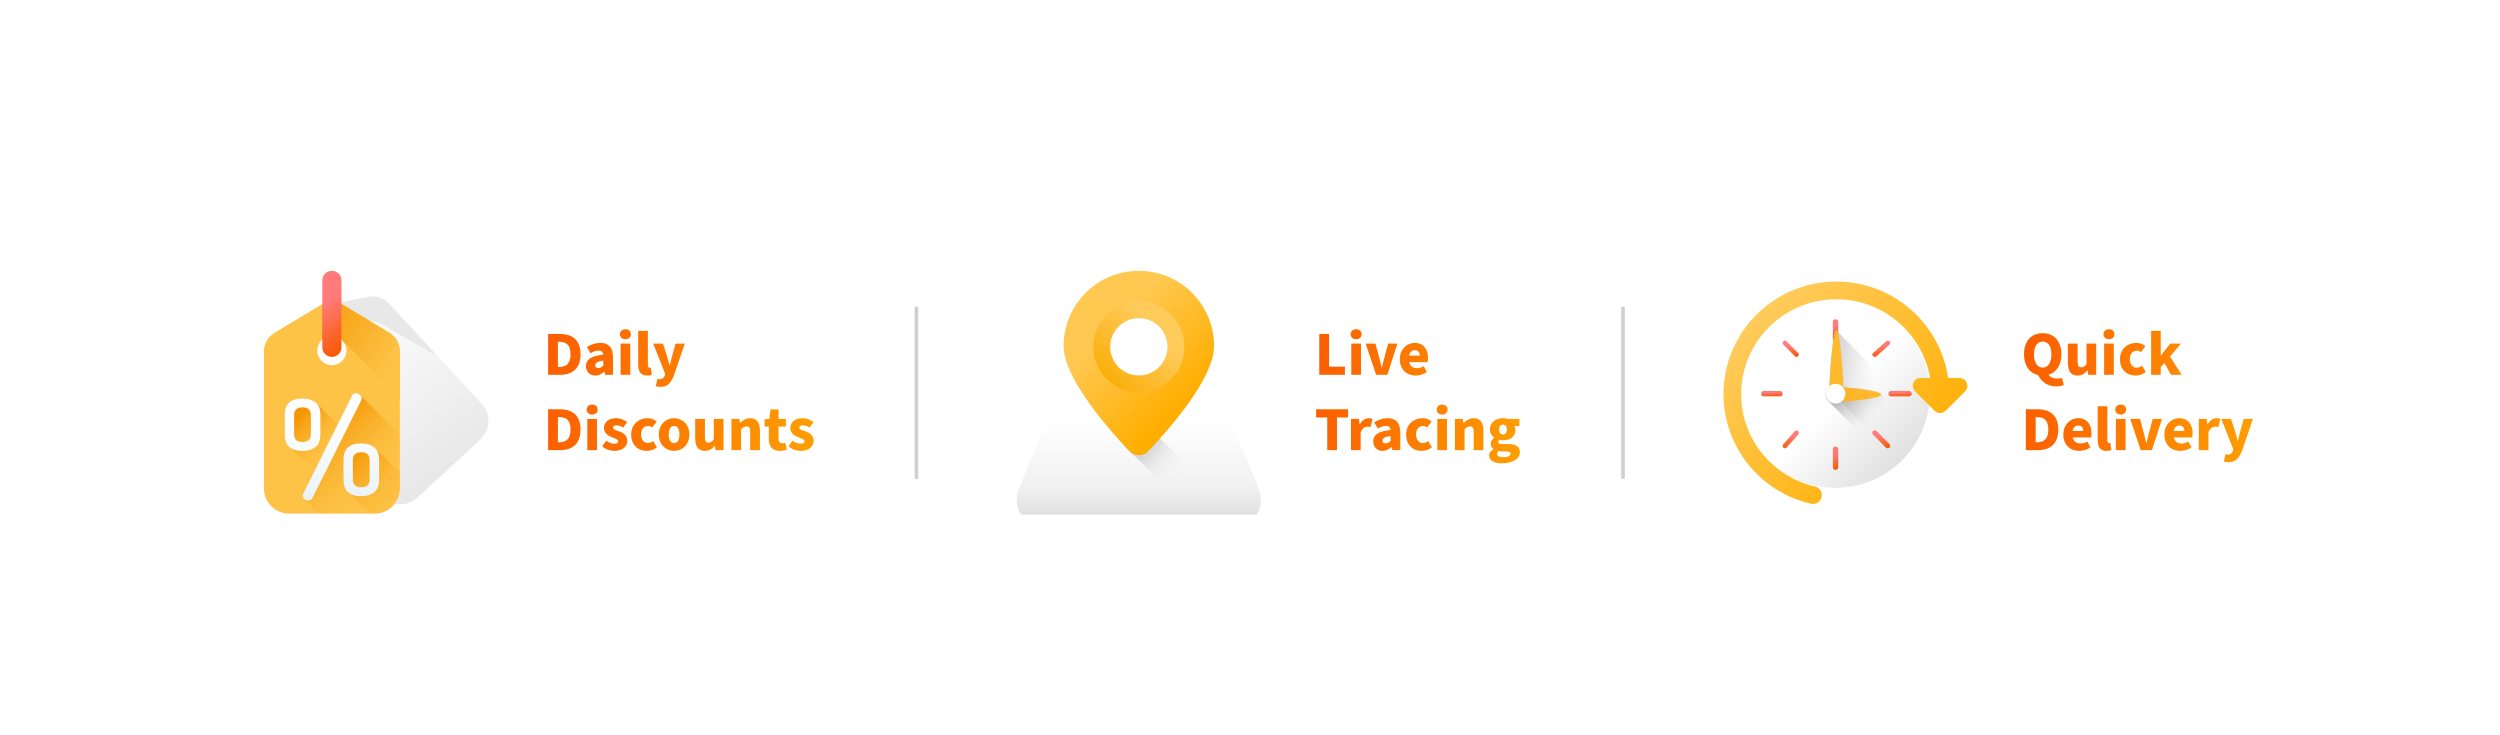 <svg width="1394" height="410" viewBox="0 0 1394 410" fill="none" xmlns="http://www.w3.org/2000/svg">
<g filter="url(#filter0_dd_401_1781)">
<rect x="82" y="55" width="1230" height="246" rx="46" fill="white"/>
<g clip-path="url(#clip0_401_1781)">
<path d="M268.601 184.266L216.79 128.148C213.885 125.002 209.551 123.612 205.359 124.467L199.21 125.728L176.552 130.367L176.112 130.455C175.889 130.5 175.67 130.552 175.454 130.61C175.341 130.64 175.225 130.674 175.109 130.709C172.7 131.418 170.6 132.842 169.061 134.752C168.066 135.984 167.302 137.418 166.84 138.992L158.387 167.845C157.182 171.964 158.221 176.416 161.135 179.571L212.926 235.667C215.571 238.53 219.13 240.039 222.735 240.166C225.676 240.273 228.649 239.458 231.187 237.703C231.727 237.33 232.249 236.914 232.749 236.456L237.37 232.188L267.808 204.086C273.501 198.831 273.855 189.956 268.601 184.266ZM189.471 160.922C189.353 161.116 189.237 161.302 189.113 161.482C189.061 161.562 189.002 161.645 188.944 161.719C188.757 161.968 188.556 162.206 188.346 162.428C188.275 162.505 188.207 162.579 188.133 162.647C188.062 162.725 187.985 162.797 187.91 162.861C185.362 165.193 181.502 165.723 178.349 163.903C174.45 161.649 173.117 156.675 175.368 152.78C177.417 149.227 181.733 147.806 185.437 149.291C185.685 149.39 185.936 149.503 186.184 149.632C186.284 149.69 186.386 149.74 186.491 149.8C190.384 152.048 191.717 157.022 189.471 160.922Z" fill="#E8E8E8"/>
<path d="M212.926 235.667C215.571 238.53 219.13 240.039 222.735 240.166C225.676 240.273 228.649 239.458 231.187 237.703C231.727 237.33 232.249 236.914 232.749 236.456L237.37 232.188L267.808 204.086C273.501 198.831 273.855 189.956 268.601 184.266L244.397 158.05L214.405 140.734C213.305 139.955 212.071 139.348 210.738 138.961L204.706 137.215L182.061 130.661C180.204 130.124 178.285 130.048 176.45 130.387L176.143 130.449C176.049 130.469 175.955 130.492 175.861 130.514C175.741 130.541 175.621 130.567 175.504 130.598C175.293 130.654 175.084 130.72 174.876 130.787C174.792 130.814 174.708 130.843 174.625 130.872C172.86 131.49 171.229 132.511 169.882 133.904L169.058 134.757C168.064 135.987 167.301 137.42 166.84 138.992L158.387 167.845C157.182 171.964 158.22 176.416 161.135 179.571L212.926 235.667ZM175.368 152.78C177.417 149.227 181.733 147.805 185.437 149.291C185.685 149.39 185.936 149.503 186.184 149.632C186.284 149.69 186.386 149.74 186.491 149.8C190.384 152.048 191.717 157.022 189.471 160.922C189.353 161.116 189.237 161.302 189.113 161.482C189.061 161.562 189.002 161.645 188.944 161.719C188.757 161.968 188.556 162.206 188.346 162.428C188.275 162.505 188.207 162.579 188.133 162.647C188.062 162.725 187.985 162.797 187.91 162.861C185.362 165.193 181.502 165.723 178.349 163.903C174.45 161.649 173.117 156.675 175.368 152.78Z" fill="url(#paint0_linear_401_1781)"/>
<path d="M217.048 144.519L211.673 141.271L191.497 129.08C187.624 126.741 182.774 126.733 178.893 129.06L153.11 144.527C149.429 146.734 147.175 150.71 147.175 155.004V231.354C147.175 239.1 153.454 245.379 161.204 245.379H208.922C216.668 245.379 222.947 239.1 222.947 231.354V154.976C222.947 150.694 220.708 146.734 217.048 144.519ZM179.306 160.226C176.126 157.042 176.126 151.892 179.306 148.712C182.205 145.813 186.743 145.557 189.935 147.947C190.151 148.107 190.363 148.284 190.568 148.472C190.652 148.552 190.736 148.628 190.82 148.712C194 151.892 194 157.042 190.82 160.226C190.66 160.382 190.499 160.535 190.331 160.675C190.259 160.739 190.183 160.803 190.107 160.859C189.863 161.052 189.607 161.232 189.346 161.392C189.258 161.448 189.17 161.5 189.082 161.548C188.994 161.604 188.902 161.652 188.814 161.696C185.746 163.29 181.881 162.801 179.306 160.226Z" fill="#FDC347"/>
<path d="M222.947 231.354C222.947 231.354 222.947 231.017 222.947 230.394L175.9 183.358C174.074 181.898 171.658 181.167 168.649 181.167C162.039 181.167 158.734 184.212 158.734 190.302V201.293C158.734 204.59 159.712 206.986 161.649 208.498L198.531 245.38H208.922C216.668 245.379 222.947 239.1 222.947 231.354Z" fill="url(#paint1_linear_401_1781)"/>
<path d="M200.649 179.088C200 178.543 199.278 178.271 198.48 178.271C197.393 178.271 196.653 178.716 196.258 179.608L169.094 234.174C168.897 234.521 168.799 234.892 168.799 235.288C168.799 235.981 169.072 236.612 169.621 237.182L177.819 245.379H208.922C216.668 245.379 222.947 239.1 222.947 231.354C222.947 231.354 222.947 221.394 222.947 208.987V201.495L200.649 179.088Z" fill="url(#paint2_linear_401_1781)"/>
<path d="M208.65 208.385C206.825 206.925 204.408 206.194 201.399 206.194C194.79 206.194 191.485 209.239 191.485 215.329V226.32C191.485 229.616 192.462 232.013 194.399 233.525L206.254 245.379H208.922C216.667 245.379 222.947 239.1 222.947 231.354C222.947 231.354 222.947 227.963 222.947 222.678L208.65 208.385Z" fill="url(#paint3_linear_401_1781)"/>
<path d="M158.734 201.293V190.302C158.734 184.212 162.039 181.167 168.649 181.167C171.658 181.167 174.075 181.898 175.9 183.358C177.724 184.819 178.637 187.134 178.637 190.301V201.292C178.637 204.461 177.724 206.776 175.9 208.236C174.074 209.697 171.658 210.427 168.649 210.427C162.039 210.427 158.734 207.382 158.734 201.293ZM164.007 201.169C164.007 204.024 165.554 205.452 168.649 205.452C171.792 205.452 173.364 204.024 173.364 201.169V190.426C173.364 187.571 171.792 186.143 168.649 186.143C165.554 186.143 164.007 187.571 164.007 190.426C164.007 190.426 164.007 201.169 164.007 201.169ZM168.799 235.288C168.799 234.892 168.897 234.521 169.094 234.174L196.259 179.608C196.653 178.716 197.394 178.271 198.48 178.271C199.278 178.271 200.001 178.543 200.65 179.088C201.298 179.633 201.623 180.301 201.623 181.093C201.623 181.49 201.549 181.885 201.401 182.281L174.235 236.625C173.79 237.565 172.951 238.036 171.718 238.036C170.869 238.036 170.17 237.75 169.621 237.182C169.073 236.612 168.799 235.981 168.799 235.288ZM191.485 226.473V215.398C191.485 209.262 194.79 206.194 201.4 206.194C204.408 206.194 206.826 206.931 208.651 208.402C210.475 209.874 211.388 212.206 211.388 215.398V226.473C211.388 229.666 210.475 231.998 208.651 233.47C206.825 234.941 204.408 235.677 201.4 235.677C194.79 235.677 191.485 232.609 191.485 226.473ZM196.758 226.37C196.758 229.257 198.305 230.701 201.399 230.701C204.542 230.701 206.115 229.258 206.115 226.37V215.501C206.115 212.614 204.542 211.169 201.399 211.169C198.305 211.169 196.758 212.614 196.758 215.501V226.37Z" fill="url(#paint4_linear_401_1781)"/>
<path d="M222.947 154.975V180.938L191.483 149.474C191.28 149.211 191.06 148.954 190.822 148.713C190.736 148.627 190.651 148.553 190.569 148.471C190.512 148.417 190.455 148.367 190.395 148.321C190.246 148.186 190.089 148.062 189.936 147.948C186.892 145.669 182.628 145.793 179.727 148.325V128.603C183.08 126.932 187.017 126.893 190.395 128.489C190.768 128.664 191.138 128.863 191.497 129.08L211.675 141.27L217.048 144.52C220.707 146.732 222.947 150.693 222.947 154.975Z" fill="url(#paint5_linear_401_1781)"/>
<path d="M185.061 158.019C182.115 158.019 179.727 155.631 179.727 152.685V115.334C179.727 112.388 182.115 110 185.061 110C188.007 110 190.395 112.388 190.395 115.334V152.685C190.395 155.631 188.007 158.019 185.061 158.019Z" fill="url(#paint6_linear_401_1781)"/>
</g>
<path d="M305.625 168H312.485C319.135 168 323.72 164.395 323.72 156.52C323.72 148.61 319.135 145.215 312.17 145.215H305.625V168ZM311.085 163.625V149.59H311.855C315.53 149.59 318.155 151.095 318.155 156.52C318.155 161.91 315.53 163.625 311.855 163.625H311.085ZM331.9 168.42C333.86 168.42 335.435 167.545 336.87 166.25H337.01L337.395 168H341.805V158.13C341.805 152.67 339.285 150.185 334.805 150.185C332.075 150.185 329.59 151.06 327.315 152.46L329.205 155.96C330.955 154.98 332.355 154.49 333.755 154.49C335.54 154.49 336.275 155.33 336.415 156.765C329.555 157.465 326.72 159.46 326.72 163.135C326.72 166.04 328.715 168.42 331.9 168.42ZM333.755 164.22C332.565 164.22 331.9 163.73 331.9 162.715C331.9 161.49 332.95 160.545 336.415 160.09V162.855C335.575 163.695 334.84 164.22 333.755 164.22ZM346.05 168H351.44V150.605H346.05V168ZM348.745 148.155C350.53 148.155 351.79 147.07 351.79 145.355C351.79 143.675 350.53 142.59 348.745 142.59C346.96 142.59 345.7 143.675 345.7 145.355C345.7 147.07 346.96 148.155 348.745 148.155ZM360.794 168.42C361.984 168.42 362.894 168.21 363.489 167.965L362.859 163.975C362.579 164.045 362.439 164.045 362.229 164.045C361.809 164.045 361.249 163.695 361.249 162.575V143.535H355.859V162.365C355.859 166.005 357.084 168.42 360.794 168.42ZM368.146 174.72C372.311 174.72 374.166 172.515 375.881 168.035L381.866 150.605H376.686L374.691 157.815C374.236 159.46 373.886 161.105 373.501 162.75H373.361C372.906 161.035 372.521 159.425 372.031 157.815L369.651 150.605H364.226L370.911 167.51L370.666 168.35C370.246 169.61 369.406 170.485 367.726 170.485C367.376 170.485 367.131 170.45 366.571 170.31L365.626 174.3C366.326 174.58 367.026 174.72 368.146 174.72ZM305.625 210H312.485C319.135 210 323.72 206.395 323.72 198.52C323.72 190.61 319.135 187.215 312.17 187.215H305.625V210ZM311.085 205.625V191.59H311.855C315.53 191.59 318.155 193.095 318.155 198.52C318.155 203.91 315.53 205.625 311.855 205.625H311.085ZM327.49 210H332.88V192.605H327.49V210ZM330.185 190.155C331.97 190.155 333.23 189.07 333.23 187.355C333.23 185.675 331.97 184.59 330.185 184.59C328.4 184.59 327.14 185.675 327.14 187.355C327.14 189.07 328.4 190.155 330.185 190.155ZM342.515 210.42C347.24 210.42 349.76 207.935 349.76 204.75C349.76 201.88 347.66 200.305 345 199.465C342.795 198.765 341.815 198.345 341.815 197.435C341.815 196.665 342.41 196.175 343.67 196.175C344.86 196.175 346.155 196.525 347.415 197.435L349.725 194.39C348.22 193.13 346.05 192.185 343.495 192.185C339.435 192.185 336.775 194.39 336.775 197.68C336.775 200.375 338.875 201.95 341.36 202.86C343.215 203.56 344.685 204.015 344.685 205.065C344.685 205.905 344.09 206.43 342.62 206.43C341.255 206.43 339.68 206.01 338.07 204.75L335.795 207.795C337.545 209.51 340.205 210.42 342.515 210.42ZM360.585 210.42C362.44 210.42 364.645 209.895 366.325 208.355L364.225 204.96C363.35 205.625 362.37 206.045 361.215 206.045C359.08 206.045 357.47 204.19 357.47 201.285C357.47 198.415 358.975 196.525 361.39 196.525C362.16 196.525 362.825 196.77 363.63 197.365L366.15 194.04C364.855 192.92 363.21 192.185 361.075 192.185C356.245 192.185 351.94 195.51 351.94 201.285C351.94 207.06 355.685 210.42 360.585 210.42ZM375.86 210.42C380.305 210.42 384.4 207.06 384.4 201.285C384.4 195.51 380.305 192.185 375.86 192.185C371.45 192.185 367.355 195.51 367.355 201.285C367.355 207.06 371.45 210.42 375.86 210.42ZM375.86 206.045C373.83 206.045 372.885 204.19 372.885 201.285C372.885 198.415 373.83 196.525 375.86 196.525C377.89 196.525 378.835 198.415 378.835 201.285C378.835 204.19 377.89 206.045 375.86 206.045ZM393.067 210.42C395.412 210.42 397.057 209.335 398.492 207.62H398.632L399.017 210H403.427V192.605H398.002V204.015C397.057 205.31 396.322 205.8 395.097 205.8C393.697 205.8 393.067 205.1 393.067 202.685V192.605H387.642V203.385C387.642 207.725 389.252 210.42 393.067 210.42ZM407.847 210H413.237V198.345C414.322 197.365 415.057 196.77 416.282 196.77C417.682 196.77 418.312 197.505 418.312 199.92V210H423.737V199.22C423.737 194.88 422.127 192.185 418.347 192.185C415.967 192.185 414.217 193.375 412.782 194.775H412.642L412.257 192.605H407.847V210ZM434.803 210.42C436.518 210.42 437.848 210.07 438.758 209.72L437.918 205.94C437.463 206.115 436.868 206.185 436.308 206.185C435.013 206.185 434.103 205.45 434.103 203.49V196.84H438.198V192.605H434.103V187.285H429.623L428.993 192.605L426.333 192.78V196.84H428.678V203.56C428.678 207.655 430.463 210.42 434.803 210.42ZM446.421 210.42C451.146 210.42 453.666 207.935 453.666 204.75C453.666 201.88 451.566 200.305 448.906 199.465C446.701 198.765 445.721 198.345 445.721 197.435C445.721 196.665 446.316 196.175 447.576 196.175C448.766 196.175 450.061 196.525 451.321 197.435L453.631 194.39C452.126 193.13 449.956 192.185 447.401 192.185C443.341 192.185 440.681 194.39 440.681 197.68C440.681 200.375 442.781 201.95 445.266 202.86C447.121 203.56 448.591 204.015 448.591 205.065C448.591 205.905 447.996 206.43 446.526 206.43C445.161 206.43 443.586 206.01 441.976 204.75L439.701 207.795C441.451 209.51 444.111 210.42 446.421 210.42Z" fill="url(#paint7_linear_401_1781)"/>
<path fill-rule="evenodd" clip-rule="evenodd" d="M510 226V130H512V226H510Z" fill="#CFCFCF"/>
<g clip-path="url(#clip1_401_1781)">
<path d="M581.864 198.177L568.01 231.797C565.885 236.954 567.336 246 570.288 246H699.712C702.672 246 704.119 236.914 701.978 231.769L687.983 198.127C686.881 195.477 685.415 194 683.891 194H585.976C584.443 194.001 582.968 195.497 581.864 198.177Z" fill="url(#paint8_linear_401_1781)"/>
<path d="M646.75 203.577L646.739 203.569H623.297C625.73 206.293 627.956 208.683 629.798 210.618L646.75 226.542H670.729L646.75 203.577Z" fill="url(#paint9_linear_401_1781)"/>
<path d="M635.018 110C611.851 110 593.07 128.799 593.07 151.987C593.07 170.065 618.56 198.818 629.798 210.618C632.641 213.603 637.396 213.603 640.238 210.618C651.479 198.818 676.97 170.065 676.97 151.987C676.969 128.799 658.188 110 635.018 110ZM635.018 167.959C626.205 167.959 619.061 160.808 619.061 151.988C619.061 143.167 626.206 136.016 635.018 136.016C643.831 136.016 650.975 143.167 650.975 151.988C650.975 160.808 643.831 167.959 635.018 167.959Z" fill="url(#paint10_linear_401_1781)"/>
<circle cx="635" cy="152.396" r="25" fill="white"/>
<path d="M635.018 127C621.012 127 609.658 138.365 609.658 152.383C609.658 166.402 621.012 177.767 635.018 177.767C649.024 177.767 660.378 166.402 660.378 152.383C660.378 138.365 649.023 127 635.018 127ZM635.018 168.355C626.205 168.355 619.061 161.204 619.061 152.383C619.061 143.563 626.205 136.412 635.018 136.412C643.83 136.412 650.975 143.563 650.975 152.383C650.975 161.204 643.83 168.355 635.018 168.355Z" fill="url(#paint11_linear_401_1781)"/>
</g>
<path d="M735.625 168H749.94V163.45H741.085V145.215H735.625V168ZM753.491 168H758.881V150.605H753.491V168ZM756.186 148.155C757.971 148.155 759.231 147.07 759.231 145.355C759.231 143.675 757.971 142.59 756.186 142.59C754.401 142.59 753.141 143.675 753.141 145.355C753.141 147.07 754.401 148.155 756.186 148.155ZM767.326 168H773.591L779.191 150.605H774.011L771.876 158.62C771.456 160.335 771.001 162.155 770.546 163.975H770.406C769.986 162.155 769.531 160.335 769.111 158.62L766.941 150.605H761.516L767.326 168ZM789.358 168.42C791.423 168.42 793.803 167.755 795.623 166.46L793.873 163.205C792.648 163.905 791.388 164.29 790.128 164.29C787.923 164.29 786.278 163.275 785.788 160.93H796.043C796.148 160.44 796.253 159.53 796.253 158.55C796.253 153.825 793.803 150.185 788.763 150.185C784.598 150.185 780.538 153.65 780.538 159.285C780.538 165.095 784.388 168.42 789.358 168.42ZM785.718 157.29C786.068 155.26 787.363 154.28 788.903 154.28C790.863 154.28 791.633 155.575 791.633 157.29H785.718ZM740.07 210H745.495V191.765H751.69V187.215H733.875V191.765H740.07V210ZM753.32 210H758.71V200.06C759.62 197.75 761.195 196.91 762.49 196.91C763.26 196.91 763.645 196.98 764.275 197.12L765.29 192.535C764.8 192.29 764.205 192.185 763.19 192.185C761.44 192.185 759.515 193.27 758.255 195.615H758.115L757.73 192.605H753.32V210ZM770.889 210.42C772.849 210.42 774.424 209.545 775.859 208.25H775.999L776.384 210H780.794V200.13C780.794 194.67 778.274 192.185 773.794 192.185C771.064 192.185 768.579 193.06 766.304 194.46L768.194 197.96C769.944 196.98 771.344 196.49 772.744 196.49C774.529 196.49 775.264 197.33 775.404 198.765C768.544 199.465 765.709 201.46 765.709 205.135C765.709 208.04 767.704 210.42 770.889 210.42ZM772.744 206.22C771.554 206.22 770.889 205.73 770.889 204.715C770.889 203.49 771.939 202.545 775.404 202.09V204.855C774.564 205.695 773.829 206.22 772.744 206.22ZM792.704 210.42C794.559 210.42 796.764 209.895 798.444 208.355L796.344 204.96C795.469 205.625 794.489 206.045 793.334 206.045C791.199 206.045 789.589 204.19 789.589 201.285C789.589 198.415 791.094 196.525 793.509 196.525C794.279 196.525 794.944 196.77 795.749 197.365L798.269 194.04C796.974 192.92 795.329 192.185 793.194 192.185C788.364 192.185 784.059 195.51 784.059 201.285C784.059 207.06 787.804 210.42 792.704 210.42ZM801.445 210H806.835V192.605H801.445V210ZM804.14 190.155C805.925 190.155 807.185 189.07 807.185 187.355C807.185 185.675 805.925 184.59 804.14 184.59C802.355 184.59 801.095 185.675 801.095 187.355C801.095 189.07 802.355 190.155 804.14 190.155ZM811.255 210H816.645V198.345C817.73 197.365 818.465 196.77 819.69 196.77C821.09 196.77 821.72 197.505 821.72 199.92V210H827.145V199.22C827.145 194.88 825.535 192.185 821.755 192.185C819.375 192.185 817.625 193.375 816.19 194.775H816.05L815.665 192.605H811.255V210ZM837.617 217.315C843.672 217.315 847.487 214.725 847.487 211.05C847.487 207.9 845.072 206.605 840.767 206.605H838.002C836.147 206.605 835.447 206.22 835.447 205.38C835.447 204.82 835.622 204.54 836.007 204.19C836.777 204.4 837.477 204.505 838.072 204.505C841.922 204.505 845.002 202.72 845.002 198.66C845.002 197.82 844.757 197.015 844.477 196.525H847.207V192.605H840.802C839.997 192.325 839.052 192.185 838.072 192.185C834.292 192.185 830.792 194.25 830.792 198.485C830.792 200.515 831.912 202.125 833.137 202.965V203.105C832.017 203.91 831.212 205.17 831.212 206.395C831.212 207.83 831.877 208.74 832.787 209.37V209.51C831.177 210.35 830.337 211.505 830.337 212.94C830.337 216.055 833.592 217.315 837.617 217.315ZM838.072 201.25C836.812 201.25 835.867 200.305 835.867 198.485C835.867 196.7 836.777 195.79 838.072 195.79C839.367 195.79 840.277 196.7 840.277 198.485C840.277 200.305 839.367 201.25 838.072 201.25ZM838.492 213.955C836.252 213.955 834.782 213.325 834.782 212.065C834.782 211.505 835.062 211.015 835.622 210.525C836.147 210.665 836.812 210.735 838.072 210.735H839.752C841.397 210.735 842.307 210.945 842.307 211.995C842.307 213.115 840.697 213.955 838.492 213.955Z" fill="url(#paint12_linear_401_1781)"/>
<path fill-rule="evenodd" clip-rule="evenodd" d="M904 226V130H906V226H904Z" fill="#CFCFCF"/>
<path d="M1076 178.5C1076 183.953 1075.17 189.215 1073.62 194.158C1073.45 194.71 1073.27 195.255 1073.08 195.797C1072.47 197.564 1071.76 199.286 1070.96 200.961C1070.3 202.374 1069.57 203.75 1068.78 205.087C1067.2 207.77 1065.39 210.299 1063.38 212.648C1061.27 215.108 1058.94 217.372 1056.41 219.408C1047.41 226.658 1035.96 231 1023.5 231C994.506 231 971 207.494 971 178.5C971 149.506 994.505 126 1023.5 126C1052.49 126 1076 149.506 1076 178.5Z" fill="url(#paint13_linear_401_1781)"/>
<path d="M1023.72 143C1021.67 143 1020 173.023 1020 175.1C1020 176.424 1020.68 177.586 1021.7 178.256L1060.06 217C1066.53 210.709 1071.4 202.753 1074 193.815C1065.44 185.226 1023.72 143 1023.72 143Z" fill="url(#paint14_linear_401_1781)"/>
<path d="M1024 182C1025.66 182 1027 180.657 1027 179C1027 177.343 1025.66 176 1024 176C1022.34 176 1021 177.343 1021 179C1021 180.657 1022.34 182 1024 182Z" fill="url(#paint15_linear_401_1781)"/>
<path d="M1023.5 137C1023.09 137 1022.71 137.144 1022.44 137.377C1022.17 137.609 1022 137.931 1022 138.286V147.714C1022 147.98 1022.09 148.228 1022.26 148.433C1022.36 148.57 1022.5 148.688 1022.66 148.78C1022.74 148.827 1022.83 148.866 1022.92 148.899C1023.1 148.964 1023.29 149 1023.5 149C1023.91 149 1024.29 148.856 1024.56 148.623C1024.83 148.391 1025 148.069 1025 147.714V138.286C1025 137.576 1024.33 137 1023.5 137Z" fill="url(#paint16_linear_401_1781)"/>
<path d="M1023.5 208C1022.67 208 1022 208.624 1022 209.393V219.607C1022 219.74 1022.03 219.866 1022.06 219.987C1022.24 220.57 1022.81 221 1023.5 221C1023.71 221 1023.9 220.961 1024.08 220.89C1024.62 220.679 1025 220.184 1025 219.607V209.393C1025 208.624 1024.33 208 1023.5 208Z" fill="url(#paint17_linear_401_1781)"/>
<path d="M1064.61 177H1054.39C1053.62 177 1053 177.672 1053 178.5C1053 179.328 1053.62 180 1054.39 180H1064.61C1065.38 180 1066 179.328 1066 178.5C1066 177.672 1065.38 177 1064.61 177Z" fill="url(#paint18_linear_401_1781)"/>
<path d="M994 178.5C994 178.189 993.919 177.9 993.781 177.661C993.688 177.501 993.57 177.364 993.433 177.256C993.228 177.094 992.981 177 992.714 177H983.286C982.931 177 982.609 177.168 982.377 177.439C982.144 177.711 982 178.086 982 178.5C982 179.329 982.576 180 983.286 180H992.714C993.069 180 993.39 179.832 993.623 179.561C993.856 179.289 994 178.914 994 178.5Z" fill="url(#paint19_linear_401_1781)"/>
<path d="M1046.38 157.633L1053.59 151.138C1054.14 150.649 1054.14 149.856 1053.59 149.367C1053.05 148.878 1052.17 148.878 1051.62 149.367L1044.41 155.862C1043.86 156.351 1043.86 157.144 1044.41 157.633C1044.95 158.122 1045.83 158.122 1046.38 157.633Z" fill="url(#paint20_linear_401_1781)"/>
<path d="M1002.63 199.408C1002.14 198.864 1001.35 198.864 1000.86 199.408L994.366 206.624C993.944 207.093 993.888 207.811 994.194 208.35C994.232 208.418 994.279 208.482 994.329 208.543C994.342 208.559 994.352 208.577 994.366 208.592C994.604 208.858 994.915 208.991 995.228 208.997C995.236 208.998 995.244 209 995.251 209C995.572 209 995.892 208.864 996.137 208.592L1002.63 201.376C1002.82 201.172 1002.93 200.921 1002.98 200.658C1002.99 200.57 1003 200.481 1003 200.392C1003 200.035 1002.88 199.679 1002.63 199.408Z" fill="url(#paint21_linear_401_1781)"/>
<path d="M1053.6 206.626L1046.38 199.405C1046.21 199.235 1046 199.124 1045.79 199.06C1045.58 198.999 1045.36 198.983 1045.15 199.019C1044.88 199.067 1044.62 199.194 1044.41 199.404C1043.86 199.948 1043.86 200.83 1044.41 201.373L1051.63 208.595C1051.71 208.676 1051.8 208.741 1051.89 208.799C1052.43 209.122 1053.13 209.057 1053.6 208.595C1053.82 208.373 1053.95 208.094 1053.99 207.806C1054.04 207.388 1053.92 206.948 1053.6 206.626Z" fill="url(#paint22_linear_401_1781)"/>
<path d="M996.138 149.367C995.894 149.122 995.573 149 995.253 149C995.173 149 995.092 149.008 995.013 149.023C994.776 149.069 994.55 149.183 994.367 149.367C994.122 149.611 994 149.932 994 150.253C994 150.333 994.008 150.413 994.023 150.492C994.069 150.729 994.183 150.955 994.367 151.138L1000.86 157.633C1000.87 157.644 1000.89 157.652 1000.9 157.662C1001.01 157.769 1001.14 157.853 1001.28 157.908C1001.43 157.97 1001.59 158 1001.75 158C1002.07 158 1002.39 157.878 1002.63 157.633C1002.82 157.45 1002.93 157.223 1002.98 156.987C1002.99 156.908 1003 156.828 1003 156.747C1003 156.427 1002.88 156.106 1002.63 155.862L996.138 149.367Z" fill="url(#paint23_linear_401_1781)"/>
<path d="M1071 201.393C1070.34 202.818 1069.61 204.206 1068.82 205.555C1067.25 208.262 1065.45 210.813 1063.43 213.181C1061.33 215.663 1059.01 217.946 1056.49 220L1019.66 182.794C1017.45 180.554 1017.45 176.923 1019.66 174.683C1019.76 174.584 1019.86 174.491 1019.96 174.401C1022.09 172.533 1025.26 172.533 1027.38 174.401C1027.48 174.491 1027.58 174.584 1027.68 174.683C1027.78 174.782 1027.88 174.888 1027.96 174.995H1027.97C1028.03 174.998 1028.1 175.001 1028.17 175.004C1028.29 175.014 1028.43 175.021 1028.58 175.031C1029.35 175.081 1030.41 175.163 1031.64 175.276C1032 175.309 1032.39 175.346 1032.78 175.385C1033.07 175.415 1033.36 175.442 1033.66 175.475C1033.91 175.501 1034.17 175.528 1034.43 175.554C1034.62 175.574 1034.81 175.597 1035 175.617C1035.31 175.65 1035.62 175.687 1035.93 175.723C1037.41 175.896 1038.94 176.091 1040.41 176.31C1040.61 176.34 1040.81 176.37 1041 176.403C1041.03 176.406 1041.07 176.409 1041.1 176.416C1041.32 176.452 1041.55 176.489 1041.77 176.522C1042 176.562 1042.22 176.598 1042.43 176.635C1042.58 176.661 1042.72 176.685 1042.86 176.711C1043.08 176.751 1043.3 176.79 1043.52 176.834C1043.63 176.853 1043.74 176.873 1043.84 176.893C1044.06 176.94 1044.28 176.983 1044.49 177.026C1044.55 177.039 1044.61 177.052 1044.68 177.066C1044.76 177.086 1044.85 177.106 1044.93 177.122C1044.97 177.129 1045.01 177.139 1045.05 177.148C1045.17 177.178 1045.29 177.205 1045.4 177.231C1045.48 177.251 1045.56 177.271 1045.64 177.287C1045.94 177.367 1046.23 177.443 1046.5 177.519C1046.56 177.539 1046.62 177.559 1046.68 177.576C1046.73 177.589 1046.78 177.605 1046.82 177.619C1046.89 177.642 1046.96 177.665 1047.02 177.685C1047.04 177.692 1047.07 177.698 1047.09 177.708C1047.22 177.755 1047.34 177.798 1047.46 177.844C1047.47 177.847 1047.48 177.854 1047.49 177.857C1047.55 177.884 1047.61 177.91 1047.67 177.934C1047.81 177.997 1047.94 178.056 1048.05 178.119C1048.1 178.149 1048.14 178.176 1048.18 178.202C1048.32 178.291 1048.43 178.381 1048.5 178.47C1048.52 178.493 1048.53 178.52 1048.55 178.543C1048.55 178.55 1048.55 178.553 1048.55 178.556C1048.57 178.586 1048.58 178.616 1048.59 178.649C1048.6 178.679 1048.6 178.709 1048.6 178.738L1071 201.393Z" fill="url(#paint24_linear_401_1781)"/>
<path d="M1027.73 183C1025.67 183 1024 181.209 1024 179C1024 176.791 1025.67 175 1027.73 175C1029.79 175 1049 176.791 1049 179C1049 181.209 1029.79 183 1027.73 183Z" fill="url(#paint25_linear_401_1781)"/>
<path d="M1028 175.225C1028 177.31 1026.21 179 1024 179C1021.79 179 1020 177.31 1020 175.225C1020 173.14 1021.79 143 1024 143C1026.21 143 1028 173.14 1028 175.225Z" fill="url(#paint26_linear_401_1781)"/>
<path d="M1023.5 184C1026.54 184 1029 181.538 1029 178.5C1029 175.462 1026.54 173 1023.5 173C1020.46 173 1018 175.462 1018 178.5C1018 181.538 1020.46 184 1023.5 184Z" fill="white"/>
<path d="M1092.57 169.739H1086.52H1086.24C1081.85 139.393 1055.59 116 1023.95 116C989.237 116 961 144.143 961 178.736C961 193.01 965.94 206.98 974.909 218.073C983.744 229 996.125 236.742 1009.77 239.873C1010.14 239.959 1010.52 240 1010.89 240C1013.14 240 1015.18 238.456 1015.7 236.174C1016.32 233.519 1014.65 230.872 1011.99 230.261C1000.5 227.623 990.065 221.097 982.615 211.885C974.949 202.403 970.897 190.941 970.897 178.736C970.897 149.582 994.694 125.864 1023.95 125.864C1050.12 125.864 1071.93 144.856 1076.22 169.739H1071C1067.06 169.739 1065.09 174.489 1067.87 177.267L1078.66 188.013C1080.38 189.735 1083.19 189.735 1084.91 188.013L1095.7 177.267C1098.48 174.489 1096.51 169.739 1092.57 169.739Z" fill="url(#paint27_linear_401_1781)"/>
<path d="M1139.01 163.975C1136.03 163.975 1134.14 161.245 1134.14 156.52C1134.14 152.075 1136.03 149.485 1139.01 149.485C1142.02 149.485 1143.87 152.075 1143.87 156.52C1143.87 161.245 1142.02 163.975 1139.01 163.975ZM1146.6 174.44C1148.42 174.44 1149.86 174.09 1150.73 173.635L1149.79 169.75C1149.09 169.96 1148.21 170.1 1147.23 170.1C1145.34 170.1 1143.31 169.54 1142.26 167.965C1146.64 166.635 1149.44 162.575 1149.44 156.52C1149.44 149.065 1145.2 144.795 1139.01 144.795C1132.81 144.795 1128.58 149.03 1128.58 156.52C1128.58 162.925 1131.73 167.125 1136.52 168.175C1138.2 171.815 1141.63 174.44 1146.6 174.44ZM1158.48 168.42C1160.83 168.42 1162.47 167.335 1163.91 165.62H1164.05L1164.43 168H1168.84V150.605H1163.42V162.015C1162.47 163.31 1161.74 163.8 1160.51 163.8C1159.11 163.8 1158.48 163.1 1158.48 160.685V150.605H1153.06V161.385C1153.06 165.725 1154.67 168.42 1158.48 168.42ZM1173.26 168H1178.65V150.605H1173.26V168ZM1175.96 148.155C1177.74 148.155 1179 147.07 1179 145.355C1179 143.675 1177.74 142.59 1175.96 142.59C1174.17 142.59 1172.91 143.675 1172.91 145.355C1172.91 147.07 1174.17 148.155 1175.96 148.155ZM1190.74 168.42C1192.59 168.42 1194.8 167.895 1196.48 166.355L1194.38 162.96C1193.5 163.625 1192.52 164.045 1191.37 164.045C1189.23 164.045 1187.62 162.19 1187.62 159.285C1187.62 156.415 1189.13 154.525 1191.54 154.525C1192.31 154.525 1192.98 154.77 1193.78 155.365L1196.3 152.04C1195.01 150.92 1193.36 150.185 1191.23 150.185C1186.4 150.185 1182.09 153.51 1182.09 159.285C1182.09 165.06 1185.84 168.42 1190.74 168.42ZM1199.48 168H1204.83V163.695L1206.83 161.385L1210.61 168H1216.49L1210.01 157.85L1216.07 150.605H1210.12L1204.94 157.185H1204.83V143.535H1199.48V168ZM1129.63 210H1136.49C1143.14 210 1147.72 206.395 1147.72 198.52C1147.72 190.61 1143.14 187.215 1136.17 187.215H1129.63V210ZM1135.09 205.625V191.59H1135.86C1139.53 191.59 1142.16 193.095 1142.16 198.52C1142.16 203.91 1139.53 205.625 1135.86 205.625H1135.09ZM1159.33 210.42C1161.4 210.42 1163.78 209.755 1165.6 208.46L1163.85 205.205C1162.62 205.905 1161.36 206.29 1160.1 206.29C1157.9 206.29 1156.25 205.275 1155.76 202.93H1166.02C1166.12 202.44 1166.23 201.53 1166.23 200.55C1166.23 195.825 1163.78 192.185 1158.74 192.185C1154.57 192.185 1150.51 195.65 1150.51 201.285C1150.51 207.095 1154.36 210.42 1159.33 210.42ZM1155.69 199.29C1156.04 197.26 1157.34 196.28 1158.88 196.28C1160.84 196.28 1161.61 197.575 1161.61 199.29H1155.69ZM1174.61 210.42C1175.8 210.42 1176.71 210.21 1177.3 209.965L1176.67 205.975C1176.39 206.045 1176.25 206.045 1176.04 206.045C1175.62 206.045 1175.06 205.695 1175.06 204.575V185.535H1169.67V204.365C1169.67 208.005 1170.9 210.42 1174.61 210.42ZM1179.83 210H1185.22V192.605H1179.83V210ZM1182.52 190.155C1184.31 190.155 1185.57 189.07 1185.57 187.355C1185.57 185.675 1184.31 184.59 1182.52 184.59C1180.74 184.59 1179.48 185.675 1179.48 187.355C1179.48 189.07 1180.74 190.155 1182.52 190.155ZM1193.66 210H1199.92L1205.52 192.605H1200.34L1198.21 200.62C1197.79 202.335 1197.33 204.155 1196.88 205.975H1196.74C1196.32 204.155 1195.86 202.335 1195.44 200.62L1193.27 192.605H1187.85L1193.66 210ZM1215.69 210.42C1217.76 210.42 1220.14 209.755 1221.96 208.46L1220.21 205.205C1218.98 205.905 1217.72 206.29 1216.46 206.29C1214.26 206.29 1212.61 205.275 1212.12 202.93H1222.38C1222.48 202.44 1222.59 201.53 1222.59 200.55C1222.59 195.825 1220.14 192.185 1215.1 192.185C1210.93 192.185 1206.87 195.65 1206.87 201.285C1206.87 207.095 1210.72 210.42 1215.69 210.42ZM1212.05 199.29C1212.4 197.26 1213.7 196.28 1215.24 196.28C1217.2 196.28 1217.97 197.575 1217.97 199.29H1212.05ZM1226.04 210H1231.43V200.06C1232.34 197.75 1233.91 196.91 1235.21 196.91C1235.98 196.91 1236.36 196.98 1236.99 197.12L1238.01 192.535C1237.52 192.29 1236.92 192.185 1235.91 192.185C1234.16 192.185 1232.23 193.27 1230.97 195.615H1230.83L1230.45 192.605H1226.04V210ZM1242.53 216.72C1246.69 216.72 1248.55 214.515 1250.26 210.035L1256.25 192.605H1251.07L1249.07 199.815C1248.62 201.46 1248.27 203.105 1247.88 204.75H1247.74C1247.29 203.035 1246.9 201.425 1246.41 199.815L1244.03 192.605H1238.61L1245.29 209.51L1245.05 210.35C1244.63 211.61 1243.79 212.485 1242.11 212.485C1241.76 212.485 1241.51 212.45 1240.95 212.31L1240.01 216.3C1240.71 216.58 1241.41 216.72 1242.53 216.72Z" fill="url(#paint28_linear_401_1781)"/>
</g>
<defs>
<filter id="filter0_dd_401_1781" x="0" y="0" width="1394" height="410" filterUnits="userSpaceOnUse" color-interpolation-filters="sRGB">
<feFlood flood-opacity="0" result="BackgroundImageFix"/>
<feColorMatrix in="SourceAlpha" type="matrix" values="0 0 0 0 0 0 0 0 0 0 0 0 0 0 0 0 0 0 127 0" result="hardAlpha"/>
<feOffset dy="27"/>
<feGaussianBlur stdDeviation="41"/>
<feColorMatrix type="matrix" values="0 0 0 0 1 0 0 0 0 0.68 0 0 0 0 0 0 0 0 0.28 0"/>
<feBlend mode="normal" in2="BackgroundImageFix" result="effect1_dropShadow_401_1781"/>
<feColorMatrix in="SourceAlpha" type="matrix" values="0 0 0 0 0 0 0 0 0 0 0 0 0 0 0 0 0 0 127 0" result="hardAlpha"/>
<feOffset dy="14"/>
<feGaussianBlur stdDeviation="7.5"/>
<feColorMatrix type="matrix" values="0 0 0 0 1 0 0 0 0 0.68 0 0 0 0 0 0 0 0 0.01 0"/>
<feBlend mode="normal" in2="effect1_dropShadow_401_1781" result="effect2_dropShadow_401_1781"/>
<feBlend mode="normal" in="SourceGraphic" in2="effect2_dropShadow_401_1781" result="shape"/>
</filter>
<linearGradient id="paint0_linear_401_1781" x1="199.502" y1="124.167" x2="259.935" y2="213.535" gradientUnits="userSpaceOnUse">
<stop stop-color="white"/>
<stop offset="1" stop-color="white" stop-opacity="0"/>
</linearGradient>
<linearGradient id="paint1_linear_401_1781" x1="187.295" y1="214.481" x2="165.05" y2="192.236" gradientUnits="userSpaceOnUse">
<stop stop-color="#FDC347" stop-opacity="0"/>
<stop offset="1" stop-color="#F59500"/>
</linearGradient>
<linearGradient id="paint2_linear_401_1781" x1="210.913" y1="233.915" x2="176.666" y2="199.668" gradientUnits="userSpaceOnUse">
<stop stop-color="#FDC347" stop-opacity="0"/>
<stop offset="1" stop-color="#F59500"/>
</linearGradient>
<linearGradient id="paint3_linear_401_1781" x1="226.497" y1="245.965" x2="192.599" y2="212.065" gradientUnits="userSpaceOnUse">
<stop stop-color="#FDC347" stop-opacity="0"/>
<stop offset="1" stop-color="#F59500"/>
</linearGradient>
<linearGradient id="paint4_linear_401_1781" x1="185.06" y1="192.215" x2="185.06" y2="258.936" gradientUnits="userSpaceOnUse">
<stop stop-color="white"/>
<stop offset="1" stop-color="#E2EDF2"/>
</linearGradient>
<linearGradient id="paint5_linear_401_1781" x1="219.626" y1="161.913" x2="165.275" y2="131.652" gradientUnits="userSpaceOnUse">
<stop stop-color="#FDC347"/>
<stop offset="1" stop-color="#F59500"/>
</linearGradient>
<linearGradient id="paint6_linear_401_1781" x1="176" y1="131.5" x2="192" y2="154" gradientUnits="userSpaceOnUse">
<stop stop-color="#FF7A7A"/>
<stop offset="1" stop-color="#F75900"/>
</linearGradient>
<linearGradient id="paint7_linear_401_1781" x1="236.232" y1="31.7" x2="528.297" y2="57.941" gradientUnits="userSpaceOnUse">
<stop stop-color="#FB3C00"/>
<stop offset="1" stop-color="#FFB800"/>
</linearGradient>
<linearGradient id="paint8_linear_401_1781" x1="635" y1="194" x2="635" y2="246" gradientUnits="userSpaceOnUse">
<stop stop-color="white"/>
<stop offset="0.719" stop-color="#F0F0F0"/>
<stop offset="1" stop-color="#E0E0E0"/>
</linearGradient>
<linearGradient id="paint9_linear_401_1781" x1="658.415" y1="226.221" x2="639.477" y2="210.828" gradientUnits="userSpaceOnUse">
<stop stop-color="#FEFEFE" stop-opacity="0"/>
<stop offset="1" stop-color="#D7D7D7"/>
</linearGradient>
<linearGradient id="paint10_linear_401_1781" x1="620.478" y1="139.675" x2="662.491" y2="181.648" gradientUnits="userSpaceOnUse">
<stop stop-color="#FFC851"/>
<stop offset="1" stop-color="#FFAE00"/>
</linearGradient>
<linearGradient id="paint11_linear_401_1781" x1="644.472" y1="142.92" x2="617.045" y2="170.324" gradientUnits="userSpaceOnUse">
<stop stop-color="#FFCB5B"/>
<stop offset="1" stop-color="#FAAE0B"/>
</linearGradient>
<linearGradient id="paint12_linear_401_1781" x1="682.045" y1="31.7" x2="905.685" y2="47.035" gradientUnits="userSpaceOnUse">
<stop stop-color="#FB3C00"/>
<stop offset="1" stop-color="#FFB800"/>
</linearGradient>
<linearGradient id="paint13_linear_401_1781" x1="1025.82" y1="180.825" x2="1094.41" y2="249.418" gradientUnits="userSpaceOnUse">
<stop stop-color="white"/>
<stop offset="1" stop-color="#C3C3C3"/>
</linearGradient>
<linearGradient id="paint14_linear_401_1781" x1="1044.94" y1="180.347" x2="988.697" y2="174.097" gradientUnits="userSpaceOnUse">
<stop stop-color="#C3C3C3" stop-opacity="0"/>
<stop offset="0.267" stop-color="#A4A4A4" stop-opacity="0.267"/>
<stop offset="0.542" stop-color="#8B8B8B" stop-opacity="0.542"/>
<stop offset="0.794" stop-color="#7C7C7C" stop-opacity="0.794"/>
<stop offset="1" stop-color="#777777"/>
</linearGradient>
<linearGradient id="paint15_linear_401_1781" x1="1024" y1="177.533" x2="1024" y2="186.487" gradientUnits="userSpaceOnUse">
<stop stop-color="#F18D00"/>
<stop offset="1" stop-color="#ED7103"/>
</linearGradient>
<linearGradient id="paint16_linear_401_1781" x1="1020.95" y1="142.373" x2="1024.78" y2="148.423" gradientUnits="userSpaceOnUse">
<stop stop-color="#FF7A7A"/>
<stop offset="1" stop-color="#F75900"/>
</linearGradient>
<linearGradient id="paint17_linear_401_1781" x1="1020.95" y1="213.821" x2="1025.23" y2="220.065" gradientUnits="userSpaceOnUse">
<stop stop-color="#FF7A7A"/>
<stop offset="1" stop-color="#F75900"/>
</linearGradient>
<linearGradient id="paint18_linear_401_1781" x1="1048.46" y1="178.343" x2="1048.54" y2="180.457" gradientUnits="userSpaceOnUse">
<stop stop-color="#FF7A7A"/>
<stop offset="1" stop-color="#F75900"/>
</linearGradient>
<linearGradient id="paint19_linear_401_1781" x1="977.808" y1="178.343" x2="977.891" y2="180.456" gradientUnits="userSpaceOnUse">
<stop stop-color="#FF7A7A"/>
<stop offset="1" stop-color="#F75900"/>
</linearGradient>
<linearGradient id="paint20_linear_401_1781" x1="1040.51" y1="153.03" x2="1041.39" y2="159.253" gradientUnits="userSpaceOnUse">
<stop stop-color="#FF7A7A"/>
<stop offset="1" stop-color="#F75900"/>
</linearGradient>
<linearGradient id="paint21_linear_401_1781" x1="990.856" y1="203.477" x2="992.057" y2="210.322" gradientUnits="userSpaceOnUse">
<stop stop-color="#FF7A7A"/>
<stop offset="1" stop-color="#F75900"/>
</linearGradient>
<linearGradient id="paint22_linear_401_1781" x1="1040.51" y1="203.477" x2="1041.59" y2="210.361" gradientUnits="userSpaceOnUse">
<stop stop-color="#FF7A7A"/>
<stop offset="1" stop-color="#F75900"/>
</linearGradient>
<linearGradient id="paint23_linear_401_1781" x1="990.856" y1="153.03" x2="991.835" y2="159.225" gradientUnits="userSpaceOnUse">
<stop stop-color="#FF7A7A"/>
<stop offset="1" stop-color="#F75900"/>
</linearGradient>
<linearGradient id="paint24_linear_401_1781" x1="1044.34" y1="190.995" x2="1021.18" y2="165.85" gradientUnits="userSpaceOnUse">
<stop stop-color="#C3C3C3" stop-opacity="0"/>
<stop offset="0.267" stop-color="#A4A4A4" stop-opacity="0.267"/>
<stop offset="0.542" stop-color="#8B8B8B" stop-opacity="0.542"/>
<stop offset="0.794" stop-color="#7C7C7C" stop-opacity="0.794"/>
<stop offset="1" stop-color="#777777"/>
</linearGradient>
<linearGradient id="paint25_linear_401_1781" x1="1041.98" y1="177.548" x2="961.36" y2="184.987" gradientUnits="userSpaceOnUse">
<stop stop-color="#FFB92D"/>
<stop offset="1" stop-color="#F59500"/>
</linearGradient>
<linearGradient id="paint26_linear_401_1781" x1="1032.05" y1="194.357" x2="1039.72" y2="225.003" gradientUnits="userSpaceOnUse">
<stop stop-color="#FFB92D"/>
<stop offset="1" stop-color="#F59500"/>
</linearGradient>
<linearGradient id="paint27_linear_401_1781" x1="972.769" y1="130.183" x2="1071.74" y2="227.049" gradientUnits="userSpaceOnUse">
<stop stop-color="#FFCD61"/>
<stop offset="1" stop-color="#FFAE00"/>
</linearGradient>
<linearGradient id="paint28_linear_401_1781" x1="1069.9" y1="31.7" x2="1320.23" y2="50.936" gradientUnits="userSpaceOnUse">
<stop stop-color="#FB3C00"/>
<stop offset="1" stop-color="#FFB800"/>
</linearGradient>
<clipPath id="clip0_401_1781">
<rect width="136" height="136" fill="white" transform="translate(137 110)"/>
</clipPath>
<clipPath id="clip1_401_1781">
<rect width="136" height="136" fill="white" transform="translate(567 110)"/>
</clipPath>
</defs>
</svg>
